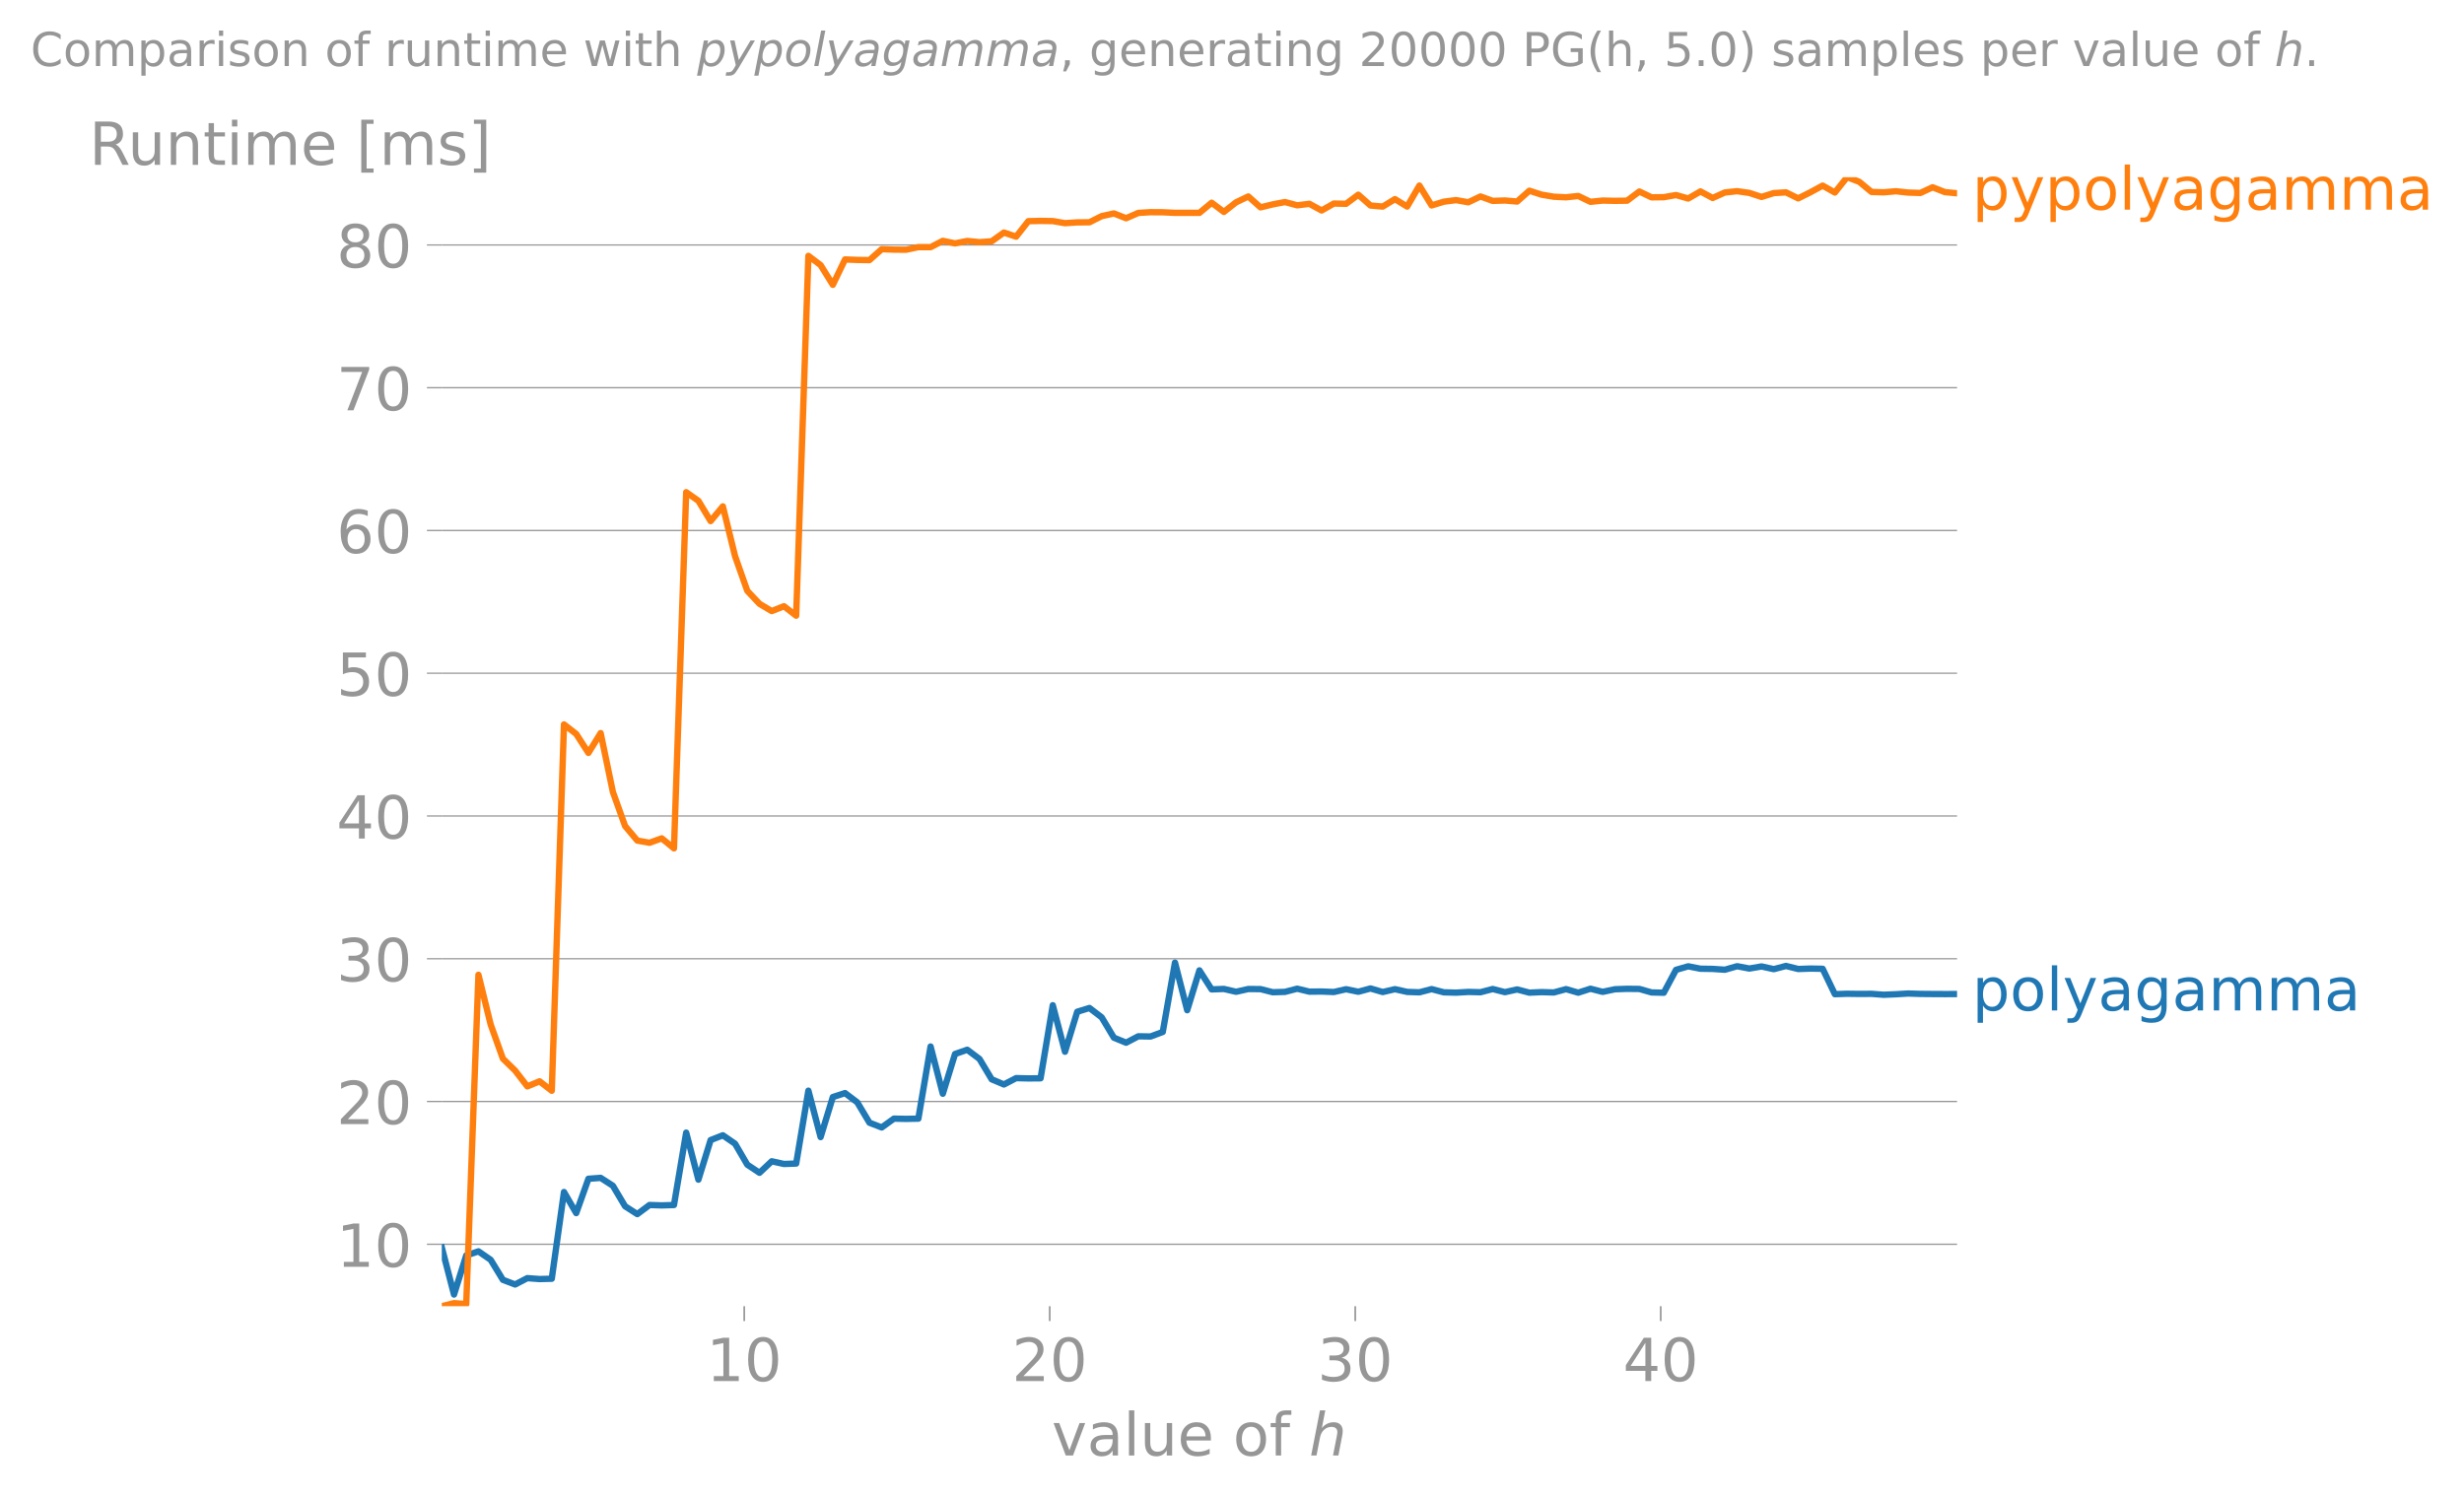<?xml version="1.0" encoding="utf-8" standalone="no"?>
<!DOCTYPE svg PUBLIC "-//W3C//DTD SVG 1.1//EN"
  "http://www.w3.org/Graphics/SVG/1.1/DTD/svg11.dtd">
<!-- Created with matplotlib (https://matplotlib.org/) -->
<svg height="353.171pt" version="1.1" viewBox="0 0 580.715 353.171" width="580.715pt" xmlns="http://www.w3.org/2000/svg" xmlns:xlink="http://www.w3.org/1999/xlink">
 <defs>
  <style type="text/css">*{stroke-linecap:butt;stroke-linejoin:round;}</style>
 </defs>
 <g id="figure_1">
  <g id="patch_1">
   <path d="M 0 353.171 
L 580.715 353.171 
L 580.715 -0 
L 0 -0 
z
" style="fill:none;"/>
  </g>
  <g id="axes_1">
   <g id="patch_2">
    <path d="M 104.12 307.872 
L 461.24 307.872 
L 461.24 41.76 
L 104.12 41.76 
z
" style="fill:none;"/>
   </g>
   <g id="matplotlib.axis_1">
    <g id="xtick_1">
     <g id="line2d_1">
      <defs>
       <path d="M 0 0 
L 0 3.5 
" id="m6489467f7f" style="stroke:#969696;stroke-width:0.4;"/>
      </defs>
      <g>
       <use style="fill:#969696;stroke:#969696;stroke-width:0.4;" x="175.4" xlink:href="#m6489467f7f" y="307.872"/>
      </g>
     </g>
     <g id="text_1">
      <!-- 10 -->
      <g style="fill:#969696;" transform="translate(166.493 325.51)scale(0.14 -0.14)">
       <defs>
        <path d="M 12.406 8.297 
L 28.516 8.297 
L 28.516 63.922 
L 10.984 60.406 
L 10.984 69.391 
L 28.422 72.906 
L 38.281 72.906 
L 38.281 8.297 
L 54.391 8.297 
L 54.391 0 
L 12.406 0 
z
" id="DejaVuSans-49"/>
        <path d="M 31.781 66.406 
Q 24.172 66.406 20.328 58.906 
Q 16.5 51.422 16.5 36.375 
Q 16.5 21.391 20.328 13.891 
Q 24.172 6.391 31.781 6.391 
Q 39.453 6.391 43.281 13.891 
Q 47.125 21.391 47.125 36.375 
Q 47.125 51.422 43.281 58.906 
Q 39.453 66.406 31.781 66.406 
z
M 31.781 74.219 
Q 44.047 74.219 50.516 64.516 
Q 56.984 54.828 56.984 36.375 
Q 56.984 17.969 50.516 8.266 
Q 44.047 -1.422 31.781 -1.422 
Q 19.531 -1.422 13.062 8.266 
Q 6.594 17.969 6.594 36.375 
Q 6.594 54.828 13.062 64.516 
Q 19.531 74.219 31.781 74.219 
z
" id="DejaVuSans-48"/>
       </defs>
       <use xlink:href="#DejaVuSans-49"/>
       <use x="63.623" xlink:href="#DejaVuSans-48"/>
      </g>
     </g>
    </g>
    <g id="xtick_2">
     <g id="line2d_2">
      <g>
       <use style="fill:#969696;stroke:#969696;stroke-width:0.4;" x="247.4" xlink:href="#m6489467f7f" y="307.872"/>
      </g>
     </g>
     <g id="text_2">
      <!-- 20 -->
      <g style="fill:#969696;" transform="translate(238.493 325.51)scale(0.14 -0.14)">
       <defs>
        <path d="M 19.188 8.297 
L 53.609 8.297 
L 53.609 0 
L 7.328 0 
L 7.328 8.297 
Q 12.938 14.109 22.625 23.891 
Q 32.328 33.688 34.812 36.531 
Q 39.547 41.844 41.422 45.531 
Q 43.312 49.219 43.312 52.781 
Q 43.312 58.594 39.234 62.25 
Q 35.156 65.922 28.609 65.922 
Q 23.969 65.922 18.812 64.312 
Q 13.672 62.703 7.812 59.422 
L 7.812 69.391 
Q 13.766 71.781 18.938 73 
Q 24.125 74.219 28.422 74.219 
Q 39.75 74.219 46.484 68.547 
Q 53.219 62.891 53.219 53.422 
Q 53.219 48.922 51.531 44.891 
Q 49.859 40.875 45.406 35.406 
Q 44.188 33.984 37.641 27.219 
Q 31.109 20.453 19.188 8.297 
z
" id="DejaVuSans-50"/>
       </defs>
       <use xlink:href="#DejaVuSans-50"/>
       <use x="63.623" xlink:href="#DejaVuSans-48"/>
      </g>
     </g>
    </g>
    <g id="xtick_3">
     <g id="line2d_3">
      <g>
       <use style="fill:#969696;stroke:#969696;stroke-width:0.4;" x="319.4" xlink:href="#m6489467f7f" y="307.872"/>
      </g>
     </g>
     <g id="text_3">
      <!-- 30 -->
      <g style="fill:#969696;" transform="translate(310.493 325.51)scale(0.14 -0.14)">
       <defs>
        <path d="M 40.578 39.312 
Q 47.656 37.797 51.625 33 
Q 55.609 28.219 55.609 21.188 
Q 55.609 10.406 48.188 4.484 
Q 40.766 -1.422 27.094 -1.422 
Q 22.516 -1.422 17.656 -0.516 
Q 12.797 0.391 7.625 2.203 
L 7.625 11.719 
Q 11.719 9.328 16.594 8.109 
Q 21.484 6.891 26.812 6.891 
Q 36.078 6.891 40.938 10.547 
Q 45.797 14.203 45.797 21.188 
Q 45.797 27.641 41.281 31.266 
Q 36.766 34.906 28.719 34.906 
L 20.219 34.906 
L 20.219 43.016 
L 29.109 43.016 
Q 36.375 43.016 40.234 45.922 
Q 44.094 48.828 44.094 54.297 
Q 44.094 59.906 40.109 62.906 
Q 36.141 65.922 28.719 65.922 
Q 24.656 65.922 20.016 65.031 
Q 15.375 64.156 9.812 62.312 
L 9.812 71.094 
Q 15.438 72.656 20.344 73.438 
Q 25.25 74.219 29.594 74.219 
Q 40.828 74.219 47.359 69.109 
Q 53.906 64.016 53.906 55.328 
Q 53.906 49.266 50.438 45.094 
Q 46.969 40.922 40.578 39.312 
z
" id="DejaVuSans-51"/>
       </defs>
       <use xlink:href="#DejaVuSans-51"/>
       <use x="63.623" xlink:href="#DejaVuSans-48"/>
      </g>
     </g>
    </g>
    <g id="xtick_4">
     <g id="line2d_4">
      <g>
       <use style="fill:#969696;stroke:#969696;stroke-width:0.4;" x="391.4" xlink:href="#m6489467f7f" y="307.872"/>
      </g>
     </g>
     <g id="text_4">
      <!-- 40 -->
      <g style="fill:#969696;" transform="translate(382.493 325.51)scale(0.14 -0.14)">
       <defs>
        <path d="M 37.797 64.312 
L 12.891 25.391 
L 37.797 25.391 
z
M 35.203 72.906 
L 47.609 72.906 
L 47.609 25.391 
L 58.016 25.391 
L 58.016 17.188 
L 47.609 17.188 
L 47.609 0 
L 37.797 0 
L 37.797 17.188 
L 4.891 17.188 
L 4.891 26.703 
z
" id="DejaVuSans-52"/>
       </defs>
       <use xlink:href="#DejaVuSans-52"/>
       <use x="63.623" xlink:href="#DejaVuSans-48"/>
      </g>
     </g>
    </g>
    <g id="text_5">
     <!-- value of $h$ -->
     <g style="fill:#969696;" transform="translate(247.89 343.059)scale(0.14 -0.14)">
      <defs>
       <path d="M 2.984 54.688 
L 12.5 54.688 
L 29.594 8.797 
L 46.688 54.688 
L 56.203 54.688 
L 35.688 0 
L 23.484 0 
z
" id="DejaVuSans-118"/>
       <path d="M 34.281 27.484 
Q 23.391 27.484 19.188 25 
Q 14.984 22.516 14.984 16.5 
Q 14.984 11.719 18.141 8.906 
Q 21.297 6.109 26.703 6.109 
Q 34.188 6.109 38.703 11.406 
Q 43.219 16.703 43.219 25.484 
L 43.219 27.484 
z
M 52.203 31.203 
L 52.203 0 
L 43.219 0 
L 43.219 8.297 
Q 40.141 3.328 35.547 0.953 
Q 30.953 -1.422 24.312 -1.422 
Q 15.922 -1.422 10.953 3.297 
Q 6 8.016 6 15.922 
Q 6 25.141 12.172 29.828 
Q 18.359 34.516 30.609 34.516 
L 43.219 34.516 
L 43.219 35.406 
Q 43.219 41.609 39.141 45 
Q 35.062 48.391 27.688 48.391 
Q 23 48.391 18.547 47.266 
Q 14.109 46.141 10.016 43.891 
L 10.016 52.203 
Q 14.938 54.109 19.578 55.047 
Q 24.219 56 28.609 56 
Q 40.484 56 46.344 49.844 
Q 52.203 43.703 52.203 31.203 
z
" id="DejaVuSans-97"/>
       <path d="M 9.422 75.984 
L 18.406 75.984 
L 18.406 0 
L 9.422 0 
z
" id="DejaVuSans-108"/>
       <path d="M 8.5 21.578 
L 8.5 54.688 
L 17.484 54.688 
L 17.484 21.922 
Q 17.484 14.156 20.5 10.266 
Q 23.531 6.391 29.594 6.391 
Q 36.859 6.391 41.078 11.031 
Q 45.312 15.672 45.312 23.688 
L 45.312 54.688 
L 54.297 54.688 
L 54.297 0 
L 45.312 0 
L 45.312 8.406 
Q 42.047 3.422 37.719 1 
Q 33.406 -1.422 27.688 -1.422 
Q 18.266 -1.422 13.375 4.438 
Q 8.5 10.297 8.5 21.578 
z
M 31.109 56 
z
" id="DejaVuSans-117"/>
       <path d="M 56.203 29.594 
L 56.203 25.203 
L 14.891 25.203 
Q 15.484 15.922 20.484 11.062 
Q 25.484 6.203 34.422 6.203 
Q 39.594 6.203 44.453 7.469 
Q 49.312 8.734 54.109 11.281 
L 54.109 2.781 
Q 49.266 0.734 44.188 -0.344 
Q 39.109 -1.422 33.891 -1.422 
Q 20.797 -1.422 13.156 6.188 
Q 5.516 13.812 5.516 26.812 
Q 5.516 40.234 12.766 48.109 
Q 20.016 56 32.328 56 
Q 43.359 56 49.781 48.891 
Q 56.203 41.797 56.203 29.594 
z
M 47.219 32.234 
Q 47.125 39.594 43.094 43.984 
Q 39.062 48.391 32.422 48.391 
Q 24.906 48.391 20.391 44.141 
Q 15.875 39.891 15.188 32.172 
z
" id="DejaVuSans-101"/>
       <path id="DejaVuSans-32"/>
       <path d="M 30.609 48.391 
Q 23.391 48.391 19.188 42.75 
Q 14.984 37.109 14.984 27.297 
Q 14.984 17.484 19.156 11.844 
Q 23.344 6.203 30.609 6.203 
Q 37.797 6.203 41.984 11.859 
Q 46.188 17.531 46.188 27.297 
Q 46.188 37.016 41.984 42.703 
Q 37.797 48.391 30.609 48.391 
z
M 30.609 56 
Q 42.328 56 49.016 48.375 
Q 55.719 40.766 55.719 27.297 
Q 55.719 13.875 49.016 6.219 
Q 42.328 -1.422 30.609 -1.422 
Q 18.844 -1.422 12.172 6.219 
Q 5.516 13.875 5.516 27.297 
Q 5.516 40.766 12.172 48.375 
Q 18.844 56 30.609 56 
z
" id="DejaVuSans-111"/>
       <path d="M 37.109 75.984 
L 37.109 68.5 
L 28.516 68.5 
Q 23.688 68.5 21.797 66.547 
Q 19.922 64.594 19.922 59.516 
L 19.922 54.688 
L 34.719 54.688 
L 34.719 47.703 
L 19.922 47.703 
L 19.922 0 
L 10.891 0 
L 10.891 47.703 
L 2.297 47.703 
L 2.297 54.688 
L 10.891 54.688 
L 10.891 58.5 
Q 10.891 67.625 15.141 71.797 
Q 19.391 75.984 28.609 75.984 
z
" id="DejaVuSans-102"/>
       <path d="M 55.719 33.016 
L 49.312 0 
L 40.281 0 
L 46.688 32.672 
Q 47.125 34.969 47.359 36.719 
Q 47.609 38.484 47.609 39.5 
Q 47.609 43.609 45.016 45.891 
Q 42.438 48.188 37.797 48.188 
Q 30.562 48.188 25.266 43.297 
Q 19.969 38.422 18.406 30.328 
L 12.5 0 
L 3.516 0 
L 18.312 75.984 
L 27.297 75.984 
L 21.484 46.094 
Q 24.906 50.688 30.219 53.344 
Q 35.547 56 41.406 56 
Q 48.641 56 52.609 52.094 
Q 56.594 48.188 56.594 41.109 
Q 56.594 39.359 56.375 37.359 
Q 56.156 35.359 55.719 33.016 
z
" id="DejaVuSans-Oblique-104"/>
      </defs>
      <use transform="translate(0 0.016)" xlink:href="#DejaVuSans-118"/>
      <use transform="translate(59.18 0.016)" xlink:href="#DejaVuSans-97"/>
      <use transform="translate(120.459 0.016)" xlink:href="#DejaVuSans-108"/>
      <use transform="translate(148.242 0.016)" xlink:href="#DejaVuSans-117"/>
      <use transform="translate(211.621 0.016)" xlink:href="#DejaVuSans-101"/>
      <use transform="translate(273.145 0.016)" xlink:href="#DejaVuSans-32"/>
      <use transform="translate(304.932 0.016)" xlink:href="#DejaVuSans-111"/>
      <use transform="translate(366.113 0.016)" xlink:href="#DejaVuSans-102"/>
      <use transform="translate(401.318 0.016)" xlink:href="#DejaVuSans-32"/>
      <use transform="translate(433.105 0.016)" xlink:href="#DejaVuSans-Oblique-104"/>
     </g>
    </g>
   </g>
   <g id="matplotlib.axis_2">
    <g id="ytick_1">
     <g id="line2d_5">
      <path clip-path="url(#pd59e0ed32e)" d="M 104.12 293.268 
L 461.24 293.268 
" style="fill:none;stroke:#969696;stroke-linecap:square;stroke-width:0.3;"/>
     </g>
     <g id="line2d_6">
      <defs>
       <path d="M 0 0 
L -3.5 0 
" id="mdbfefdcc89" style="stroke:#969696;stroke-width:0.3;"/>
      </defs>
      <g>
       <use style="fill:#969696;stroke:#969696;stroke-width:0.3;" x="104.12" xlink:href="#mdbfefdcc89" y="293.268"/>
      </g>
     </g>
     <g id="text_6">
      <!-- 10 -->
      <g style="fill:#969696;" transform="translate(79.305 298.587)scale(0.14 -0.14)">
       <use xlink:href="#DejaVuSans-49"/>
       <use x="63.623" xlink:href="#DejaVuSans-48"/>
      </g>
     </g>
    </g>
    <g id="ytick_2">
     <g id="line2d_7">
      <path clip-path="url(#pd59e0ed32e)" d="M 104.12 259.62 
L 461.24 259.62 
" style="fill:none;stroke:#969696;stroke-linecap:square;stroke-width:0.3;"/>
     </g>
     <g id="line2d_8">
      <g>
       <use style="fill:#969696;stroke:#969696;stroke-width:0.3;" x="104.12" xlink:href="#mdbfefdcc89" y="259.62"/>
      </g>
     </g>
     <g id="text_7">
      <!-- 20 -->
      <g style="fill:#969696;" transform="translate(79.305 264.939)scale(0.14 -0.14)">
       <use xlink:href="#DejaVuSans-50"/>
       <use x="63.623" xlink:href="#DejaVuSans-48"/>
      </g>
     </g>
    </g>
    <g id="ytick_3">
     <g id="line2d_9">
      <path clip-path="url(#pd59e0ed32e)" d="M 104.12 225.973 
L 461.24 225.973 
" style="fill:none;stroke:#969696;stroke-linecap:square;stroke-width:0.3;"/>
     </g>
     <g id="line2d_10">
      <g>
       <use style="fill:#969696;stroke:#969696;stroke-width:0.3;" x="104.12" xlink:href="#mdbfefdcc89" y="225.973"/>
      </g>
     </g>
     <g id="text_8">
      <!-- 30 -->
      <g style="fill:#969696;" transform="translate(79.305 231.292)scale(0.14 -0.14)">
       <use xlink:href="#DejaVuSans-51"/>
       <use x="63.623" xlink:href="#DejaVuSans-48"/>
      </g>
     </g>
    </g>
    <g id="ytick_4">
     <g id="line2d_11">
      <path clip-path="url(#pd59e0ed32e)" d="M 104.12 192.325 
L 461.24 192.325 
" style="fill:none;stroke:#969696;stroke-linecap:square;stroke-width:0.3;"/>
     </g>
     <g id="line2d_12">
      <g>
       <use style="fill:#969696;stroke:#969696;stroke-width:0.3;" x="104.12" xlink:href="#mdbfefdcc89" y="192.325"/>
      </g>
     </g>
     <g id="text_9">
      <!-- 40 -->
      <g style="fill:#969696;" transform="translate(79.305 197.644)scale(0.14 -0.14)">
       <use xlink:href="#DejaVuSans-52"/>
       <use x="63.623" xlink:href="#DejaVuSans-48"/>
      </g>
     </g>
    </g>
    <g id="ytick_5">
     <g id="line2d_13">
      <path clip-path="url(#pd59e0ed32e)" d="M 104.12 158.678 
L 461.24 158.678 
" style="fill:none;stroke:#969696;stroke-linecap:square;stroke-width:0.3;"/>
     </g>
     <g id="line2d_14">
      <g>
       <use style="fill:#969696;stroke:#969696;stroke-width:0.3;" x="104.12" xlink:href="#mdbfefdcc89" y="158.678"/>
      </g>
     </g>
     <g id="text_10">
      <!-- 50 -->
      <g style="fill:#969696;" transform="translate(79.305 163.997)scale(0.14 -0.14)">
       <defs>
        <path d="M 10.797 72.906 
L 49.516 72.906 
L 49.516 64.594 
L 19.828 64.594 
L 19.828 46.734 
Q 21.969 47.469 24.109 47.828 
Q 26.266 48.188 28.422 48.188 
Q 40.625 48.188 47.75 41.5 
Q 54.891 34.812 54.891 23.391 
Q 54.891 11.625 47.562 5.094 
Q 40.234 -1.422 26.906 -1.422 
Q 22.312 -1.422 17.547 -0.641 
Q 12.797 0.141 7.719 1.703 
L 7.719 11.625 
Q 12.109 9.234 16.797 8.062 
Q 21.484 6.891 26.703 6.891 
Q 35.156 6.891 40.078 11.328 
Q 45.016 15.766 45.016 23.391 
Q 45.016 31 40.078 35.438 
Q 35.156 39.891 26.703 39.891 
Q 22.75 39.891 18.812 39.016 
Q 14.891 38.141 10.797 36.281 
z
" id="DejaVuSans-53"/>
       </defs>
       <use xlink:href="#DejaVuSans-53"/>
       <use x="63.623" xlink:href="#DejaVuSans-48"/>
      </g>
     </g>
    </g>
    <g id="ytick_6">
     <g id="line2d_15">
      <path clip-path="url(#pd59e0ed32e)" d="M 104.12 125.03 
L 461.24 125.03 
" style="fill:none;stroke:#969696;stroke-linecap:square;stroke-width:0.3;"/>
     </g>
     <g id="line2d_16">
      <g>
       <use style="fill:#969696;stroke:#969696;stroke-width:0.3;" x="104.12" xlink:href="#mdbfefdcc89" y="125.03"/>
      </g>
     </g>
     <g id="text_11">
      <!-- 60 -->
      <g style="fill:#969696;" transform="translate(79.305 130.349)scale(0.14 -0.14)">
       <defs>
        <path d="M 33.016 40.375 
Q 26.375 40.375 22.484 35.828 
Q 18.609 31.297 18.609 23.391 
Q 18.609 15.531 22.484 10.953 
Q 26.375 6.391 33.016 6.391 
Q 39.656 6.391 43.531 10.953 
Q 47.406 15.531 47.406 23.391 
Q 47.406 31.297 43.531 35.828 
Q 39.656 40.375 33.016 40.375 
z
M 52.594 71.297 
L 52.594 62.312 
Q 48.875 64.062 45.094 64.984 
Q 41.312 65.922 37.594 65.922 
Q 27.828 65.922 22.672 59.328 
Q 17.531 52.734 16.797 39.406 
Q 19.672 43.656 24.016 45.922 
Q 28.375 48.188 33.594 48.188 
Q 44.578 48.188 50.953 41.516 
Q 57.328 34.859 57.328 23.391 
Q 57.328 12.156 50.688 5.359 
Q 44.047 -1.422 33.016 -1.422 
Q 20.359 -1.422 13.672 8.266 
Q 6.984 17.969 6.984 36.375 
Q 6.984 53.656 15.188 63.938 
Q 23.391 74.219 37.203 74.219 
Q 40.922 74.219 44.703 73.484 
Q 48.484 72.75 52.594 71.297 
z
" id="DejaVuSans-54"/>
       </defs>
       <use xlink:href="#DejaVuSans-54"/>
       <use x="63.623" xlink:href="#DejaVuSans-48"/>
      </g>
     </g>
    </g>
    <g id="ytick_7">
     <g id="line2d_17">
      <path clip-path="url(#pd59e0ed32e)" d="M 104.12 91.382 
L 461.24 91.382 
" style="fill:none;stroke:#969696;stroke-linecap:square;stroke-width:0.3;"/>
     </g>
     <g id="line2d_18">
      <g>
       <use style="fill:#969696;stroke:#969696;stroke-width:0.3;" x="104.12" xlink:href="#mdbfefdcc89" y="91.382"/>
      </g>
     </g>
     <g id="text_12">
      <!-- 70 -->
      <g style="fill:#969696;" transform="translate(79.305 96.701)scale(0.14 -0.14)">
       <defs>
        <path d="M 8.203 72.906 
L 55.078 72.906 
L 55.078 68.703 
L 28.609 0 
L 18.312 0 
L 43.219 64.594 
L 8.203 64.594 
z
" id="DejaVuSans-55"/>
       </defs>
       <use xlink:href="#DejaVuSans-55"/>
       <use x="63.623" xlink:href="#DejaVuSans-48"/>
      </g>
     </g>
    </g>
    <g id="ytick_8">
     <g id="line2d_19">
      <path clip-path="url(#pd59e0ed32e)" d="M 104.12 57.735 
L 461.24 57.735 
" style="fill:none;stroke:#969696;stroke-linecap:square;stroke-width:0.3;"/>
     </g>
     <g id="line2d_20">
      <g>
       <use style="fill:#969696;stroke:#969696;stroke-width:0.3;" x="104.12" xlink:href="#mdbfefdcc89" y="57.735"/>
      </g>
     </g>
     <g id="text_13">
      <!-- 80 -->
      <g style="fill:#969696;" transform="translate(79.305 63.054)scale(0.14 -0.14)">
       <defs>
        <path d="M 31.781 34.625 
Q 24.75 34.625 20.719 30.859 
Q 16.703 27.094 16.703 20.516 
Q 16.703 13.922 20.719 10.156 
Q 24.75 6.391 31.781 6.391 
Q 38.812 6.391 42.859 10.172 
Q 46.922 13.969 46.922 20.516 
Q 46.922 27.094 42.891 30.859 
Q 38.875 34.625 31.781 34.625 
z
M 21.922 38.812 
Q 15.578 40.375 12.031 44.719 
Q 8.5 49.078 8.5 55.328 
Q 8.5 64.062 14.719 69.141 
Q 20.953 74.219 31.781 74.219 
Q 42.672 74.219 48.875 69.141 
Q 55.078 64.062 55.078 55.328 
Q 55.078 49.078 51.531 44.719 
Q 48 40.375 41.703 38.812 
Q 48.828 37.156 52.797 32.312 
Q 56.781 27.484 56.781 20.516 
Q 56.781 9.906 50.312 4.234 
Q 43.844 -1.422 31.781 -1.422 
Q 19.734 -1.422 13.25 4.234 
Q 6.781 9.906 6.781 20.516 
Q 6.781 27.484 10.781 32.312 
Q 14.797 37.156 21.922 38.812 
z
M 18.312 54.391 
Q 18.312 48.734 21.844 45.562 
Q 25.391 42.391 31.781 42.391 
Q 38.141 42.391 41.719 45.562 
Q 45.312 48.734 45.312 54.391 
Q 45.312 60.062 41.719 63.234 
Q 38.141 66.406 31.781 66.406 
Q 25.391 66.406 21.844 63.234 
Q 18.312 60.062 18.312 54.391 
z
" id="DejaVuSans-56"/>
       </defs>
       <use xlink:href="#DejaVuSans-56"/>
       <use x="63.623" xlink:href="#DejaVuSans-48"/>
      </g>
     </g>
    </g>
    <g id="text_14">
     <!-- Runtime [ms] -->
     <g style="fill:#969696;" transform="translate(21.02 38.848)scale(0.14 -0.14)">
      <defs>
       <path d="M 44.391 34.188 
Q 47.562 33.109 50.562 29.594 
Q 53.562 26.078 56.594 19.922 
L 66.609 0 
L 56 0 
L 46.688 18.703 
Q 43.062 26.031 39.672 28.422 
Q 36.281 30.812 30.422 30.812 
L 19.672 30.812 
L 19.672 0 
L 9.812 0 
L 9.812 72.906 
L 32.078 72.906 
Q 44.578 72.906 50.734 67.672 
Q 56.891 62.453 56.891 51.906 
Q 56.891 45.016 53.688 40.469 
Q 50.484 35.938 44.391 34.188 
z
M 19.672 64.797 
L 19.672 38.922 
L 32.078 38.922 
Q 39.203 38.922 42.844 42.219 
Q 46.484 45.516 46.484 51.906 
Q 46.484 58.297 42.844 61.547 
Q 39.203 64.797 32.078 64.797 
z
" id="DejaVuSans-82"/>
       <path d="M 54.891 33.016 
L 54.891 0 
L 45.906 0 
L 45.906 32.719 
Q 45.906 40.484 42.875 44.328 
Q 39.844 48.188 33.797 48.188 
Q 26.516 48.188 22.312 43.547 
Q 18.109 38.922 18.109 30.906 
L 18.109 0 
L 9.078 0 
L 9.078 54.688 
L 18.109 54.688 
L 18.109 46.188 
Q 21.344 51.125 25.703 53.562 
Q 30.078 56 35.797 56 
Q 45.219 56 50.047 50.172 
Q 54.891 44.344 54.891 33.016 
z
" id="DejaVuSans-110"/>
       <path d="M 18.312 70.219 
L 18.312 54.688 
L 36.812 54.688 
L 36.812 47.703 
L 18.312 47.703 
L 18.312 18.016 
Q 18.312 11.328 20.141 9.422 
Q 21.969 7.516 27.594 7.516 
L 36.812 7.516 
L 36.812 0 
L 27.594 0 
Q 17.188 0 13.234 3.875 
Q 9.281 7.766 9.281 18.016 
L 9.281 47.703 
L 2.688 47.703 
L 2.688 54.688 
L 9.281 54.688 
L 9.281 70.219 
z
" id="DejaVuSans-116"/>
       <path d="M 9.422 54.688 
L 18.406 54.688 
L 18.406 0 
L 9.422 0 
z
M 9.422 75.984 
L 18.406 75.984 
L 18.406 64.594 
L 9.422 64.594 
z
" id="DejaVuSans-105"/>
       <path d="M 52 44.188 
Q 55.375 50.25 60.062 53.125 
Q 64.75 56 71.094 56 
Q 79.641 56 84.281 50.016 
Q 88.922 44.047 88.922 33.016 
L 88.922 0 
L 79.891 0 
L 79.891 32.719 
Q 79.891 40.578 77.094 44.375 
Q 74.312 48.188 68.609 48.188 
Q 61.625 48.188 57.562 43.547 
Q 53.516 38.922 53.516 30.906 
L 53.516 0 
L 44.484 0 
L 44.484 32.719 
Q 44.484 40.625 41.703 44.406 
Q 38.922 48.188 33.109 48.188 
Q 26.219 48.188 22.156 43.531 
Q 18.109 38.875 18.109 30.906 
L 18.109 0 
L 9.078 0 
L 9.078 54.688 
L 18.109 54.688 
L 18.109 46.188 
Q 21.188 51.219 25.484 53.609 
Q 29.781 56 35.688 56 
Q 41.656 56 45.828 52.969 
Q 50 49.953 52 44.188 
z
" id="DejaVuSans-109"/>
       <path d="M 8.594 75.984 
L 29.297 75.984 
L 29.297 69 
L 17.578 69 
L 17.578 -6.203 
L 29.297 -6.203 
L 29.297 -13.188 
L 8.594 -13.188 
z
" id="DejaVuSans-91"/>
       <path d="M 44.281 53.078 
L 44.281 44.578 
Q 40.484 46.531 36.375 47.5 
Q 32.281 48.484 27.875 48.484 
Q 21.188 48.484 17.844 46.438 
Q 14.5 44.391 14.5 40.281 
Q 14.5 37.156 16.891 35.375 
Q 19.281 33.594 26.516 31.984 
L 29.594 31.297 
Q 39.156 29.25 43.188 25.516 
Q 47.219 21.781 47.219 15.094 
Q 47.219 7.469 41.188 3.016 
Q 35.156 -1.422 24.609 -1.422 
Q 20.219 -1.422 15.453 -0.562 
Q 10.688 0.297 5.422 2 
L 5.422 11.281 
Q 10.406 8.688 15.234 7.391 
Q 20.062 6.109 24.812 6.109 
Q 31.156 6.109 34.562 8.281 
Q 37.984 10.453 37.984 14.406 
Q 37.984 18.062 35.516 20.016 
Q 33.062 21.969 24.703 23.781 
L 21.578 24.516 
Q 13.234 26.266 9.516 29.906 
Q 5.812 33.547 5.812 39.891 
Q 5.812 47.609 11.281 51.797 
Q 16.75 56 26.812 56 
Q 31.781 56 36.172 55.266 
Q 40.578 54.547 44.281 53.078 
z
" id="DejaVuSans-115"/>
       <path d="M 30.422 75.984 
L 30.422 -13.188 
L 9.719 -13.188 
L 9.719 -6.203 
L 21.391 -6.203 
L 21.391 69 
L 9.719 69 
L 9.719 75.984 
z
" id="DejaVuSans-93"/>
      </defs>
      <use xlink:href="#DejaVuSans-82"/>
      <use x="64.982" xlink:href="#DejaVuSans-117"/>
      <use x="128.361" xlink:href="#DejaVuSans-110"/>
      <use x="191.74" xlink:href="#DejaVuSans-116"/>
      <use x="230.949" xlink:href="#DejaVuSans-105"/>
      <use x="258.732" xlink:href="#DejaVuSans-109"/>
      <use x="356.145" xlink:href="#DejaVuSans-101"/>
      <use x="417.668" xlink:href="#DejaVuSans-32"/>
      <use x="449.455" xlink:href="#DejaVuSans-91"/>
      <use x="488.469" xlink:href="#DejaVuSans-109"/>
      <use x="585.881" xlink:href="#DejaVuSans-115"/>
      <use x="637.98" xlink:href="#DejaVuSans-93"/>
     </g>
    </g>
   </g>
   <g id="line2d_21">
    <path clip-path="url(#pd59e0ed32e)" d="M 104.12 294.023 
L 107 305.115 
L 109.88 295.909 
L 112.76 294.944 
L 115.64 296.928 
L 118.52 301.649 
L 121.4 302.748 
L 124.28 301.251 
L 127.16 301.467 
L 130.04 301.394 
L 132.92 280.955 
L 135.8 285.92 
L 138.68 277.834 
L 141.56 277.622 
L 144.44 279.475 
L 147.32 284.314 
L 150.2 286.162 
L 153.08 284.012 
L 155.96 284.107 
L 158.84 284.018 
L 161.72 266.958 
L 164.6 278.039 
L 167.48 268.714 
L 170.36 267.585 
L 173.24 269.569 
L 176.12 274.509 
L 179 276.424 
L 181.88 273.712 
L 184.76 274.348 
L 187.64 274.248 
L 190.52 257.069 
L 193.4 268.005 
L 196.28 258.575 
L 199.16 257.64 
L 202.04 259.817 
L 204.92 264.624 
L 207.8 265.734 
L 210.68 263.661 
L 213.56 263.717 
L 216.44 263.661 
L 219.32 246.663 
L 222.2 257.789 
L 225.08 248.424 
L 227.96 247.425 
L 230.84 249.589 
L 233.72 254.386 
L 236.6 255.605 
L 239.48 254.109 
L 242.36 254.176 
L 245.24 254.151 
L 248.12 236.933 
L 251 247.891 
L 253.88 238.465 
L 256.76 237.58 
L 259.64 239.777 
L 262.52 244.579 
L 265.4 245.761 
L 268.28 244.253 
L 271.16 244.301 
L 274.04 243.228 
L 276.92 226.891 
L 279.8 238.101 
L 282.68 228.717 
L 285.56 233.197 
L 288.44 233.092 
L 291.32 233.758 
L 294.2 233.11 
L 297.08 233.132 
L 299.96 233.865 
L 302.84 233.783 
L 305.72 233.033 
L 308.6 233.729 
L 311.48 233.7 
L 314.36 233.814 
L 317.24 233.156 
L 320.12 233.752 
L 323 232.981 
L 325.88 233.818 
L 328.76 233.148 
L 331.64 233.788 
L 334.52 233.885 
L 337.4 233.133 
L 340.28 233.886 
L 343.16 233.962 
L 346.04 233.794 
L 348.92 233.864 
L 351.8 233.112 
L 354.68 233.848 
L 357.56 233.208 
L 360.44 233.967 
L 363.32 233.836 
L 366.2 233.921 
L 369.08 233.137 
L 371.96 233.968 
L 374.84 233.043 
L 377.72 233.778 
L 380.6 233.166 
L 383.48 233.062 
L 386.36 233.095 
L 389.24 233.912 
L 392.12 233.985 
L 395 228.591 
L 397.88 227.758 
L 400.76 228.326 
L 403.64 228.371 
L 406.52 228.564 
L 409.4 227.736 
L 412.28 228.283 
L 415.16 227.793 
L 418.04 228.431 
L 420.92 227.674 
L 423.8 228.392 
L 426.68 228.292 
L 429.56 228.343 
L 432.44 234.325 
L 435.32 234.227 
L 438.2 234.267 
L 441.08 234.246 
L 443.96 234.462 
L 446.84 234.341 
L 449.72 234.17 
L 452.6 234.26 
L 455.48 234.287 
L 458.36 234.301 
L 461.24 234.294 
" style="fill:none;stroke:#1f77b4;stroke-linecap:square;stroke-width:1.5;"/>
   </g>
   <g id="line2d_22">
    <path clip-path="url(#pd59e0ed32e)" d="M 104.12 307.872 
L 107 307.148 
L 109.88 307.369 
L 112.76 229.759 
L 115.64 241.473 
L 118.52 249.518 
L 121.4 252.331 
L 124.28 256.051 
L 127.16 254.86 
L 130.04 257.087 
L 132.92 170.744 
L 135.8 172.988 
L 138.68 177.46 
L 141.56 172.787 
L 144.44 186.651 
L 147.32 194.692 
L 150.2 198.122 
L 153.08 198.635 
L 155.96 197.601 
L 158.84 199.956 
L 161.72 116.011 
L 164.6 118.044 
L 167.48 122.821 
L 170.36 119.349 
L 173.24 131.102 
L 176.12 139.261 
L 179 142.313 
L 181.88 144.029 
L 184.76 142.882 
L 187.64 145.114 
L 190.52 60.307 
L 193.4 62.481 
L 196.28 67.133 
L 199.16 61.148 
L 202.04 61.264 
L 204.92 61.301 
L 207.8 58.729 
L 210.68 58.833 
L 213.56 58.86 
L 216.44 58.243 
L 219.32 58.259 
L 222.2 56.763 
L 225.08 57.363 
L 227.96 56.794 
L 230.84 57.079 
L 233.72 56.872 
L 236.6 54.815 
L 239.48 55.782 
L 242.36 52.128 
L 245.24 52.071 
L 248.12 52.111 
L 251 52.602 
L 253.88 52.415 
L 256.76 52.393 
L 259.64 50.948 
L 262.52 50.309 
L 265.4 51.442 
L 268.28 50.186 
L 271.16 50.014 
L 274.04 50.034 
L 276.92 50.168 
L 279.8 50.166 
L 282.68 50.175 
L 285.56 47.782 
L 288.44 49.95 
L 291.32 47.685 
L 294.2 46.303 
L 297.08 48.874 
L 299.96 48.176 
L 302.84 47.621 
L 305.72 48.394 
L 308.6 48.04 
L 311.48 49.612 
L 314.36 47.975 
L 317.24 48.042 
L 320.12 45.889 
L 323 48.439 
L 325.88 48.692 
L 328.76 46.932 
L 331.64 48.685 
L 334.52 43.74 
L 337.4 48.419 
L 340.28 47.54 
L 343.16 47.162 
L 346.04 47.678 
L 348.92 46.306 
L 351.8 47.347 
L 354.68 47.257 
L 357.56 47.502 
L 360.44 44.948 
L 363.32 45.881 
L 366.2 46.366 
L 369.08 46.499 
L 371.96 46.19 
L 374.84 47.57 
L 377.72 47.273 
L 380.6 47.334 
L 383.48 47.298 
L 386.36 45.138 
L 389.24 46.511 
L 392.12 46.475 
L 395 45.97 
L 397.88 46.789 
L 400.76 45.118 
L 403.64 46.66 
L 406.52 45.365 
L 409.4 45.059 
L 412.28 45.467 
L 415.16 46.414 
L 418.04 45.508 
L 420.92 45.337 
L 423.8 46.751 
L 426.68 45.313 
L 429.56 43.748 
L 432.44 45.372 
L 435.32 41.76 
L 438.2 42.851 
L 441.08 45.237 
L 443.96 45.324 
L 446.84 45.074 
L 449.72 45.387 
L 452.6 45.475 
L 455.48 44.14 
L 458.36 45.275 
L 461.24 45.553 
" style="fill:none;stroke:#ff7f0e;stroke-linecap:square;stroke-width:1.5;"/>
   </g>
   <g id="text_15">
    <!-- polyagamma -->
    <g style="fill:#1f77b4;" transform="translate(464.811 238.157)scale(0.14 -0.14)">
     <defs>
      <path d="M 18.109 8.203 
L 18.109 -20.797 
L 9.078 -20.797 
L 9.078 54.688 
L 18.109 54.688 
L 18.109 46.391 
Q 20.953 51.266 25.266 53.625 
Q 29.594 56 35.594 56 
Q 45.562 56 51.781 48.094 
Q 58.016 40.188 58.016 27.297 
Q 58.016 14.406 51.781 6.484 
Q 45.562 -1.422 35.594 -1.422 
Q 29.594 -1.422 25.266 0.953 
Q 20.953 3.328 18.109 8.203 
z
M 48.688 27.297 
Q 48.688 37.203 44.609 42.844 
Q 40.531 48.484 33.406 48.484 
Q 26.266 48.484 22.188 42.844 
Q 18.109 37.203 18.109 27.297 
Q 18.109 17.391 22.188 11.75 
Q 26.266 6.109 33.406 6.109 
Q 40.531 6.109 44.609 11.75 
Q 48.688 17.391 48.688 27.297 
z
" id="DejaVuSans-112"/>
      <path d="M 32.172 -5.078 
Q 28.375 -14.844 24.75 -17.812 
Q 21.141 -20.797 15.094 -20.797 
L 7.906 -20.797 
L 7.906 -13.281 
L 13.188 -13.281 
Q 16.891 -13.281 18.938 -11.516 
Q 21 -9.766 23.484 -3.219 
L 25.094 0.875 
L 2.984 54.688 
L 12.5 54.688 
L 29.594 11.922 
L 46.688 54.688 
L 56.203 54.688 
z
" id="DejaVuSans-121"/>
      <path d="M 45.406 27.984 
Q 45.406 37.75 41.375 43.109 
Q 37.359 48.484 30.078 48.484 
Q 22.859 48.484 18.828 43.109 
Q 14.797 37.75 14.797 27.984 
Q 14.797 18.266 18.828 12.891 
Q 22.859 7.516 30.078 7.516 
Q 37.359 7.516 41.375 12.891 
Q 45.406 18.266 45.406 27.984 
z
M 54.391 6.781 
Q 54.391 -7.172 48.188 -13.984 
Q 42 -20.797 29.203 -20.797 
Q 24.469 -20.797 20.266 -20.094 
Q 16.062 -19.391 12.109 -17.922 
L 12.109 -9.188 
Q 16.062 -11.328 19.922 -12.344 
Q 23.781 -13.375 27.781 -13.375 
Q 36.625 -13.375 41.016 -8.766 
Q 45.406 -4.156 45.406 5.172 
L 45.406 9.625 
Q 42.625 4.781 38.281 2.391 
Q 33.938 0 27.875 0 
Q 17.828 0 11.672 7.656 
Q 5.516 15.328 5.516 27.984 
Q 5.516 40.672 11.672 48.328 
Q 17.828 56 27.875 56 
Q 33.938 56 38.281 53.609 
Q 42.625 51.219 45.406 46.391 
L 45.406 54.688 
L 54.391 54.688 
z
" id="DejaVuSans-103"/>
     </defs>
     <use xlink:href="#DejaVuSans-112"/>
     <use x="63.477" xlink:href="#DejaVuSans-111"/>
     <use x="124.658" xlink:href="#DejaVuSans-108"/>
     <use x="152.441" xlink:href="#DejaVuSans-121"/>
     <use x="211.621" xlink:href="#DejaVuSans-97"/>
     <use x="272.9" xlink:href="#DejaVuSans-103"/>
     <use x="336.377" xlink:href="#DejaVuSans-97"/>
     <use x="397.656" xlink:href="#DejaVuSans-109"/>
     <use x="495.068" xlink:href="#DejaVuSans-109"/>
     <use x="592.48" xlink:href="#DejaVuSans-97"/>
    </g>
   </g>
   <g id="text_16">
    <!-- pypolyagamma -->
    <g style="fill:#ff7f0e;" transform="translate(464.811 49.417)scale(0.14 -0.14)">
     <use xlink:href="#DejaVuSans-112"/>
     <use x="63.477" xlink:href="#DejaVuSans-121"/>
     <use x="122.656" xlink:href="#DejaVuSans-112"/>
     <use x="186.133" xlink:href="#DejaVuSans-111"/>
     <use x="247.314" xlink:href="#DejaVuSans-108"/>
     <use x="275.098" xlink:href="#DejaVuSans-121"/>
     <use x="334.277" xlink:href="#DejaVuSans-97"/>
     <use x="395.557" xlink:href="#DejaVuSans-103"/>
     <use x="459.033" xlink:href="#DejaVuSans-97"/>
     <use x="520.312" xlink:href="#DejaVuSans-109"/>
     <use x="617.725" xlink:href="#DejaVuSans-109"/>
     <use x="715.137" xlink:href="#DejaVuSans-97"/>
    </g>
   </g>
  </g>
  <g id="text_17">
   <!-- Comparison of runtime with $pypolyagamma$, generating 20000 PG(h, 5.0) samples per value of $h$. -->
   <g style="fill:#969696;" transform="translate(7.2 15.56)scale(0.11 -0.11)">
    <defs>
     <path d="M 64.406 67.281 
L 64.406 56.891 
Q 59.422 61.531 53.781 63.812 
Q 48.141 66.109 41.797 66.109 
Q 29.297 66.109 22.656 58.469 
Q 16.016 50.828 16.016 36.375 
Q 16.016 21.969 22.656 14.328 
Q 29.297 6.688 41.797 6.688 
Q 48.141 6.688 53.781 8.984 
Q 59.422 11.281 64.406 15.922 
L 64.406 5.609 
Q 59.234 2.094 53.438 0.328 
Q 47.656 -1.422 41.219 -1.422 
Q 24.656 -1.422 15.125 8.703 
Q 5.609 18.844 5.609 36.375 
Q 5.609 53.953 15.125 64.078 
Q 24.656 74.219 41.219 74.219 
Q 47.75 74.219 53.531 72.484 
Q 59.328 70.75 64.406 67.281 
z
" id="DejaVuSans-67"/>
     <path d="M 41.109 46.297 
Q 39.594 47.172 37.812 47.578 
Q 36.031 48 33.891 48 
Q 26.266 48 22.188 43.047 
Q 18.109 38.094 18.109 28.812 
L 18.109 0 
L 9.078 0 
L 9.078 54.688 
L 18.109 54.688 
L 18.109 46.188 
Q 20.953 51.172 25.484 53.578 
Q 30.031 56 36.531 56 
Q 37.453 56 38.578 55.875 
Q 39.703 55.766 41.062 55.516 
z
" id="DejaVuSans-114"/>
     <path d="M 4.203 54.688 
L 13.188 54.688 
L 24.422 12.016 
L 35.594 54.688 
L 46.188 54.688 
L 57.422 12.016 
L 68.609 54.688 
L 77.594 54.688 
L 63.281 0 
L 52.688 0 
L 40.922 44.828 
L 29.109 0 
L 18.5 0 
z
" id="DejaVuSans-119"/>
     <path d="M 54.891 33.016 
L 54.891 0 
L 45.906 0 
L 45.906 32.719 
Q 45.906 40.484 42.875 44.328 
Q 39.844 48.188 33.797 48.188 
Q 26.516 48.188 22.312 43.547 
Q 18.109 38.922 18.109 30.906 
L 18.109 0 
L 9.078 0 
L 9.078 75.984 
L 18.109 75.984 
L 18.109 46.188 
Q 21.344 51.125 25.703 53.562 
Q 30.078 56 35.797 56 
Q 45.219 56 50.047 50.172 
Q 54.891 44.344 54.891 33.016 
z
" id="DejaVuSans-104"/>
     <path d="M 49.609 33.688 
Q 49.609 40.875 46.484 44.672 
Q 43.359 48.484 37.5 48.484 
Q 33.5 48.484 29.859 46.438 
Q 26.219 44.391 23.391 40.484 
Q 20.609 36.625 18.938 31.156 
Q 17.281 25.688 17.281 20.312 
Q 17.281 13.484 20.406 9.797 
Q 23.531 6.109 29.297 6.109 
Q 33.547 6.109 37.188 8.109 
Q 40.828 10.109 43.406 13.922 
Q 46.188 17.922 47.891 23.344 
Q 49.609 28.766 49.609 33.688 
z
M 21.781 46.391 
Q 25.391 51.125 30.297 53.562 
Q 35.203 56 41.219 56 
Q 49.609 56 54.25 50.5 
Q 58.891 45.016 58.891 35.109 
Q 58.891 27 56 19.656 
Q 53.125 12.312 47.703 6.5 
Q 44.094 2.641 39.547 0.609 
Q 35.016 -1.422 29.984 -1.422 
Q 24.172 -1.422 20.219 1 
Q 16.266 3.422 14.312 8.203 
L 8.688 -20.797 
L -0.297 -20.797 
L 14.406 54.688 
L 23.391 54.688 
z
" id="DejaVuSans-Oblique-112"/>
     <path d="M 24.812 -5.078 
Q 18.562 -15.578 14.625 -18.188 
Q 10.688 -20.797 4.594 -20.797 
L -2.484 -20.797 
L -0.984 -13.281 
L 4.203 -13.281 
Q 7.953 -13.281 10.594 -11.234 
Q 13.234 -9.188 16.5 -3.219 
L 19.281 2 
L 7.172 54.688 
L 16.703 54.688 
L 25.781 12.797 
L 50.875 54.688 
L 60.297 54.688 
z
" id="DejaVuSans-Oblique-121"/>
     <path d="M 25.391 -1.422 
Q 15.766 -1.422 10.172 4.516 
Q 4.594 10.453 4.594 20.703 
Q 4.594 26.656 6.516 32.828 
Q 8.453 39.016 11.531 43.219 
Q 16.359 49.75 22.312 52.875 
Q 28.266 56 35.797 56 
Q 45.125 56 50.859 50.188 
Q 56.594 44.391 56.594 35.016 
Q 56.594 28.516 54.688 22.062 
Q 52.781 15.625 49.703 11.375 
Q 44.922 4.828 38.969 1.703 
Q 33.016 -1.422 25.391 -1.422 
z
M 13.922 21 
Q 13.922 13.578 17.016 9.891 
Q 20.125 6.203 26.422 6.203 
Q 35.453 6.203 41.375 14.078 
Q 47.312 21.969 47.312 34.078 
Q 47.312 41.156 44.141 44.766 
Q 40.969 48.391 34.812 48.391 
Q 29.734 48.391 25.781 46.016 
Q 21.828 43.656 18.703 38.812 
Q 16.406 35.203 15.156 30.562 
Q 13.922 25.922 13.922 21 
z
" id="DejaVuSans-Oblique-111"/>
     <path d="M 18.312 75.984 
L 27.297 75.984 
L 12.5 0 
L 3.516 0 
z
" id="DejaVuSans-Oblique-108"/>
     <path d="M 53.719 31.203 
L 47.609 0 
L 38.625 0 
L 40.281 8.297 
Q 36.328 3.422 31.266 1 
Q 26.219 -1.422 20.016 -1.422 
Q 13.031 -1.422 8.562 2.844 
Q 4.109 7.125 4.109 13.812 
Q 4.109 23.391 11.75 28.953 
Q 19.391 34.516 32.812 34.516 
L 45.312 34.516 
L 45.797 36.922 
Q 45.906 37.312 45.953 37.766 
Q 46 38.234 46 39.203 
Q 46 43.562 42.453 45.969 
Q 38.922 48.391 32.516 48.391 
Q 28.125 48.391 23.5 47.266 
Q 18.891 46.141 14.016 43.891 
L 15.578 52.203 
Q 20.656 54.109 25.516 55.047 
Q 30.375 56 34.906 56 
Q 44.578 56 49.625 51.797 
Q 54.688 47.609 54.688 39.594 
Q 54.688 37.984 54.438 35.812 
Q 54.203 33.641 53.719 31.203 
z
M 44 27.484 
L 35.016 27.484 
Q 23.969 27.484 18.672 24.531 
Q 13.375 21.578 13.375 15.375 
Q 13.375 11.078 16.078 8.641 
Q 18.797 6.203 23.578 6.203 
Q 30.906 6.203 36.375 11.453 
Q 41.844 16.703 43.609 25.484 
z
" id="DejaVuSans-Oblique-97"/>
     <path d="M 59.625 54.688 
L 50.297 6.781 
Q 47.609 -7.125 40.016 -13.953 
Q 32.422 -20.797 19.578 -20.797 
Q 14.844 -20.797 10.781 -20.094 
Q 6.734 -19.391 3.219 -17.922 
L 4.891 -9.188 
Q 8.203 -11.328 11.906 -12.344 
Q 15.625 -13.375 19.828 -13.375 
Q 28.375 -13.375 33.859 -8.703 
Q 39.359 -4.047 41.109 4.688 
L 41.891 8.797 
Q 38.141 4.5 33.156 2.25 
Q 28.172 0 22.406 0 
Q 14.109 0 9.344 5.484 
Q 4.594 10.984 4.594 20.609 
Q 4.594 28.172 7.469 35.422 
Q 10.359 42.672 15.578 48.297 
Q 19.047 52 23.656 54 
Q 28.266 56 33.297 56 
Q 38.812 56 42.906 53.438 
Q 47.016 50.875 49.031 46.188 
L 50.594 54.688 
z
M 46.094 34.625 
Q 46.094 41.266 42.969 44.875 
Q 39.844 48.484 34.078 48.484 
Q 30.516 48.484 27.297 47.062 
Q 24.078 45.656 21.781 43.109 
Q 18.062 38.922 15.984 33.234 
Q 13.922 27.547 13.922 21.484 
Q 13.922 14.75 17.062 11.125 
Q 20.219 7.516 26.125 7.516 
Q 34.672 7.516 40.375 15.25 
Q 46.094 23 46.094 34.625 
z
" id="DejaVuSans-Oblique-103"/>
     <path d="M 89.797 33.016 
L 83.406 0 
L 74.422 0 
L 80.719 32.719 
Q 81.109 34.812 81.297 36.328 
Q 81.5 37.844 81.5 38.922 
Q 81.5 43.312 79.047 45.75 
Q 76.609 48.188 72.219 48.188 
Q 65.672 48.188 60.547 43.281 
Q 55.422 38.375 53.906 30.516 
L 47.906 0 
L 38.922 0 
L 45.312 32.719 
Q 45.703 34.516 45.891 36.047 
Q 46.094 37.594 46.094 38.812 
Q 46.094 43.266 43.656 45.719 
Q 41.219 48.188 36.922 48.188 
Q 30.281 48.188 25.141 43.281 
Q 20.016 38.375 18.5 30.516 
L 12.5 0 
L 3.516 0 
L 14.203 54.688 
L 23.188 54.688 
L 21.484 46.188 
Q 25.141 50.984 30.047 53.484 
Q 34.969 56 40.578 56 
Q 46.531 56 50.359 52.875 
Q 54.203 49.75 54.984 44.188 
Q 59.078 49.953 64.469 52.969 
Q 69.875 56 75.875 56 
Q 82.906 56 86.734 51.953 
Q 90.578 47.906 90.578 40.484 
Q 90.578 38.875 90.375 36.938 
Q 90.188 35.016 89.797 33.016 
z
" id="DejaVuSans-Oblique-109"/>
     <path d="M 11.719 12.406 
L 22.016 12.406 
L 22.016 4 
L 14.016 -11.625 
L 7.719 -11.625 
L 11.719 4 
z
" id="DejaVuSans-44"/>
     <path d="M 19.672 64.797 
L 19.672 37.406 
L 32.078 37.406 
Q 38.969 37.406 42.719 40.969 
Q 46.484 44.531 46.484 51.125 
Q 46.484 57.672 42.719 61.234 
Q 38.969 64.797 32.078 64.797 
z
M 9.812 72.906 
L 32.078 72.906 
Q 44.344 72.906 50.609 67.359 
Q 56.891 61.812 56.891 51.125 
Q 56.891 40.328 50.609 34.812 
Q 44.344 29.297 32.078 29.297 
L 19.672 29.297 
L 19.672 0 
L 9.812 0 
z
" id="DejaVuSans-80"/>
     <path d="M 59.516 10.406 
L 59.516 29.984 
L 43.406 29.984 
L 43.406 38.094 
L 69.281 38.094 
L 69.281 6.781 
Q 63.578 2.734 56.688 0.656 
Q 49.812 -1.422 42 -1.422 
Q 24.906 -1.422 15.25 8.562 
Q 5.609 18.562 5.609 36.375 
Q 5.609 54.25 15.25 64.234 
Q 24.906 74.219 42 74.219 
Q 49.125 74.219 55.547 72.453 
Q 61.969 70.703 67.391 67.281 
L 67.391 56.781 
Q 61.922 61.422 55.766 63.766 
Q 49.609 66.109 42.828 66.109 
Q 29.438 66.109 22.719 58.641 
Q 16.016 51.172 16.016 36.375 
Q 16.016 21.625 22.719 14.156 
Q 29.438 6.688 42.828 6.688 
Q 48.047 6.688 52.141 7.594 
Q 56.25 8.5 59.516 10.406 
z
" id="DejaVuSans-71"/>
     <path d="M 31 75.875 
Q 24.469 64.656 21.281 53.656 
Q 18.109 42.672 18.109 31.391 
Q 18.109 20.125 21.312 9.062 
Q 24.516 -2 31 -13.188 
L 23.188 -13.188 
Q 15.875 -1.703 12.234 9.375 
Q 8.594 20.453 8.594 31.391 
Q 8.594 42.281 12.203 53.312 
Q 15.828 64.359 23.188 75.875 
z
" id="DejaVuSans-40"/>
     <path d="M 10.688 12.406 
L 21 12.406 
L 21 0 
L 10.688 0 
z
" id="DejaVuSans-46"/>
     <path d="M 8.016 75.875 
L 15.828 75.875 
Q 23.141 64.359 26.781 53.312 
Q 30.422 42.281 30.422 31.391 
Q 30.422 20.453 26.781 9.375 
Q 23.141 -1.703 15.828 -13.188 
L 8.016 -13.188 
Q 14.5 -2 17.703 9.062 
Q 20.906 20.125 20.906 31.391 
Q 20.906 42.672 17.703 53.656 
Q 14.5 64.656 8.016 75.875 
z
" id="DejaVuSans-41"/>
    </defs>
    <use transform="translate(0 0.016)" xlink:href="#DejaVuSans-67"/>
    <use transform="translate(69.824 0.016)" xlink:href="#DejaVuSans-111"/>
    <use transform="translate(131.006 0.016)" xlink:href="#DejaVuSans-109"/>
    <use transform="translate(228.418 0.016)" xlink:href="#DejaVuSans-112"/>
    <use transform="translate(291.895 0.016)" xlink:href="#DejaVuSans-97"/>
    <use transform="translate(353.174 0.016)" xlink:href="#DejaVuSans-114"/>
    <use transform="translate(394.287 0.016)" xlink:href="#DejaVuSans-105"/>
    <use transform="translate(422.07 0.016)" xlink:href="#DejaVuSans-115"/>
    <use transform="translate(474.17 0.016)" xlink:href="#DejaVuSans-111"/>
    <use transform="translate(535.352 0.016)" xlink:href="#DejaVuSans-110"/>
    <use transform="translate(598.73 0.016)" xlink:href="#DejaVuSans-32"/>
    <use transform="translate(630.518 0.016)" xlink:href="#DejaVuSans-111"/>
    <use transform="translate(691.699 0.016)" xlink:href="#DejaVuSans-102"/>
    <use transform="translate(726.904 0.016)" xlink:href="#DejaVuSans-32"/>
    <use transform="translate(758.691 0.016)" xlink:href="#DejaVuSans-114"/>
    <use transform="translate(799.805 0.016)" xlink:href="#DejaVuSans-117"/>
    <use transform="translate(863.184 0.016)" xlink:href="#DejaVuSans-110"/>
    <use transform="translate(926.562 0.016)" xlink:href="#DejaVuSans-116"/>
    <use transform="translate(965.771 0.016)" xlink:href="#DejaVuSans-105"/>
    <use transform="translate(993.555 0.016)" xlink:href="#DejaVuSans-109"/>
    <use transform="translate(1090.967 0.016)" xlink:href="#DejaVuSans-101"/>
    <use transform="translate(1152.49 0.016)" xlink:href="#DejaVuSans-32"/>
    <use transform="translate(1184.277 0.016)" xlink:href="#DejaVuSans-119"/>
    <use transform="translate(1266.064 0.016)" xlink:href="#DejaVuSans-105"/>
    <use transform="translate(1293.848 0.016)" xlink:href="#DejaVuSans-116"/>
    <use transform="translate(1333.057 0.016)" xlink:href="#DejaVuSans-104"/>
    <use transform="translate(1396.436 0.016)" xlink:href="#DejaVuSans-32"/>
    <use transform="translate(1428.223 0.016)" xlink:href="#DejaVuSans-Oblique-112"/>
    <use transform="translate(1491.699 0.016)" xlink:href="#DejaVuSans-Oblique-121"/>
    <use transform="translate(1550.879 0.016)" xlink:href="#DejaVuSans-Oblique-112"/>
    <use transform="translate(1614.355 0.016)" xlink:href="#DejaVuSans-Oblique-111"/>
    <use transform="translate(1675.537 0.016)" xlink:href="#DejaVuSans-Oblique-108"/>
    <use transform="translate(1703.32 0.016)" xlink:href="#DejaVuSans-Oblique-121"/>
    <use transform="translate(1762.5 0.016)" xlink:href="#DejaVuSans-Oblique-97"/>
    <use transform="translate(1823.779 0.016)" xlink:href="#DejaVuSans-Oblique-103"/>
    <use transform="translate(1887.256 0.016)" xlink:href="#DejaVuSans-Oblique-97"/>
    <use transform="translate(1948.535 0.016)" xlink:href="#DejaVuSans-Oblique-109"/>
    <use transform="translate(2045.947 0.016)" xlink:href="#DejaVuSans-Oblique-109"/>
    <use transform="translate(2143.359 0.016)" xlink:href="#DejaVuSans-Oblique-97"/>
    <use transform="translate(2204.639 0.016)" xlink:href="#DejaVuSans-44"/>
    <use transform="translate(2236.426 0.016)" xlink:href="#DejaVuSans-32"/>
    <use transform="translate(2268.213 0.016)" xlink:href="#DejaVuSans-103"/>
    <use transform="translate(2331.689 0.016)" xlink:href="#DejaVuSans-101"/>
    <use transform="translate(2393.213 0.016)" xlink:href="#DejaVuSans-110"/>
    <use transform="translate(2456.592 0.016)" xlink:href="#DejaVuSans-101"/>
    <use transform="translate(2518.115 0.016)" xlink:href="#DejaVuSans-114"/>
    <use transform="translate(2559.229 0.016)" xlink:href="#DejaVuSans-97"/>
    <use transform="translate(2620.508 0.016)" xlink:href="#DejaVuSans-116"/>
    <use transform="translate(2659.717 0.016)" xlink:href="#DejaVuSans-105"/>
    <use transform="translate(2687.5 0.016)" xlink:href="#DejaVuSans-110"/>
    <use transform="translate(2750.879 0.016)" xlink:href="#DejaVuSans-103"/>
    <use transform="translate(2814.355 0.016)" xlink:href="#DejaVuSans-32"/>
    <use transform="translate(2846.143 0.016)" xlink:href="#DejaVuSans-50"/>
    <use transform="translate(2909.766 0.016)" xlink:href="#DejaVuSans-48"/>
    <use transform="translate(2973.389 0.016)" xlink:href="#DejaVuSans-48"/>
    <use transform="translate(3037.012 0.016)" xlink:href="#DejaVuSans-48"/>
    <use transform="translate(3100.635 0.016)" xlink:href="#DejaVuSans-48"/>
    <use transform="translate(3164.258 0.016)" xlink:href="#DejaVuSans-32"/>
    <use transform="translate(3196.045 0.016)" xlink:href="#DejaVuSans-80"/>
    <use transform="translate(3256.348 0.016)" xlink:href="#DejaVuSans-71"/>
    <use transform="translate(3333.838 0.016)" xlink:href="#DejaVuSans-40"/>
    <use transform="translate(3372.852 0.016)" xlink:href="#DejaVuSans-104"/>
    <use transform="translate(3436.23 0.016)" xlink:href="#DejaVuSans-44"/>
    <use transform="translate(3468.018 0.016)" xlink:href="#DejaVuSans-32"/>
    <use transform="translate(3499.805 0.016)" xlink:href="#DejaVuSans-53"/>
    <use transform="translate(3563.428 0.016)" xlink:href="#DejaVuSans-46"/>
    <use transform="translate(3595.215 0.016)" xlink:href="#DejaVuSans-48"/>
    <use transform="translate(3658.838 0.016)" xlink:href="#DejaVuSans-41"/>
    <use transform="translate(3697.852 0.016)" xlink:href="#DejaVuSans-32"/>
    <use transform="translate(3729.639 0.016)" xlink:href="#DejaVuSans-115"/>
    <use transform="translate(3781.738 0.016)" xlink:href="#DejaVuSans-97"/>
    <use transform="translate(3843.018 0.016)" xlink:href="#DejaVuSans-109"/>
    <use transform="translate(3940.43 0.016)" xlink:href="#DejaVuSans-112"/>
    <use transform="translate(4003.906 0.016)" xlink:href="#DejaVuSans-108"/>
    <use transform="translate(4031.689 0.016)" xlink:href="#DejaVuSans-101"/>
    <use transform="translate(4093.213 0.016)" xlink:href="#DejaVuSans-115"/>
    <use transform="translate(4145.312 0.016)" xlink:href="#DejaVuSans-32"/>
    <use transform="translate(4177.1 0.016)" xlink:href="#DejaVuSans-112"/>
    <use transform="translate(4240.576 0.016)" xlink:href="#DejaVuSans-101"/>
    <use transform="translate(4302.1 0.016)" xlink:href="#DejaVuSans-114"/>
    <use transform="translate(4343.213 0.016)" xlink:href="#DejaVuSans-32"/>
    <use transform="translate(4375 0.016)" xlink:href="#DejaVuSans-118"/>
    <use transform="translate(4434.18 0.016)" xlink:href="#DejaVuSans-97"/>
    <use transform="translate(4495.459 0.016)" xlink:href="#DejaVuSans-108"/>
    <use transform="translate(4523.242 0.016)" xlink:href="#DejaVuSans-117"/>
    <use transform="translate(4586.621 0.016)" xlink:href="#DejaVuSans-101"/>
    <use transform="translate(4648.145 0.016)" xlink:href="#DejaVuSans-32"/>
    <use transform="translate(4679.932 0.016)" xlink:href="#DejaVuSans-111"/>
    <use transform="translate(4741.113 0.016)" xlink:href="#DejaVuSans-102"/>
    <use transform="translate(4776.318 0.016)" xlink:href="#DejaVuSans-32"/>
    <use transform="translate(4808.105 0.016)" xlink:href="#DejaVuSans-Oblique-104"/>
    <use transform="translate(4871.484 0.016)" xlink:href="#DejaVuSans-46"/>
   </g>
  </g>
 </g>
 <defs>
  <clipPath id="pd59e0ed32e">
   <rect height="266.112" width="357.12" x="104.12" y="41.76"/>
  </clipPath>
 </defs>
</svg>

